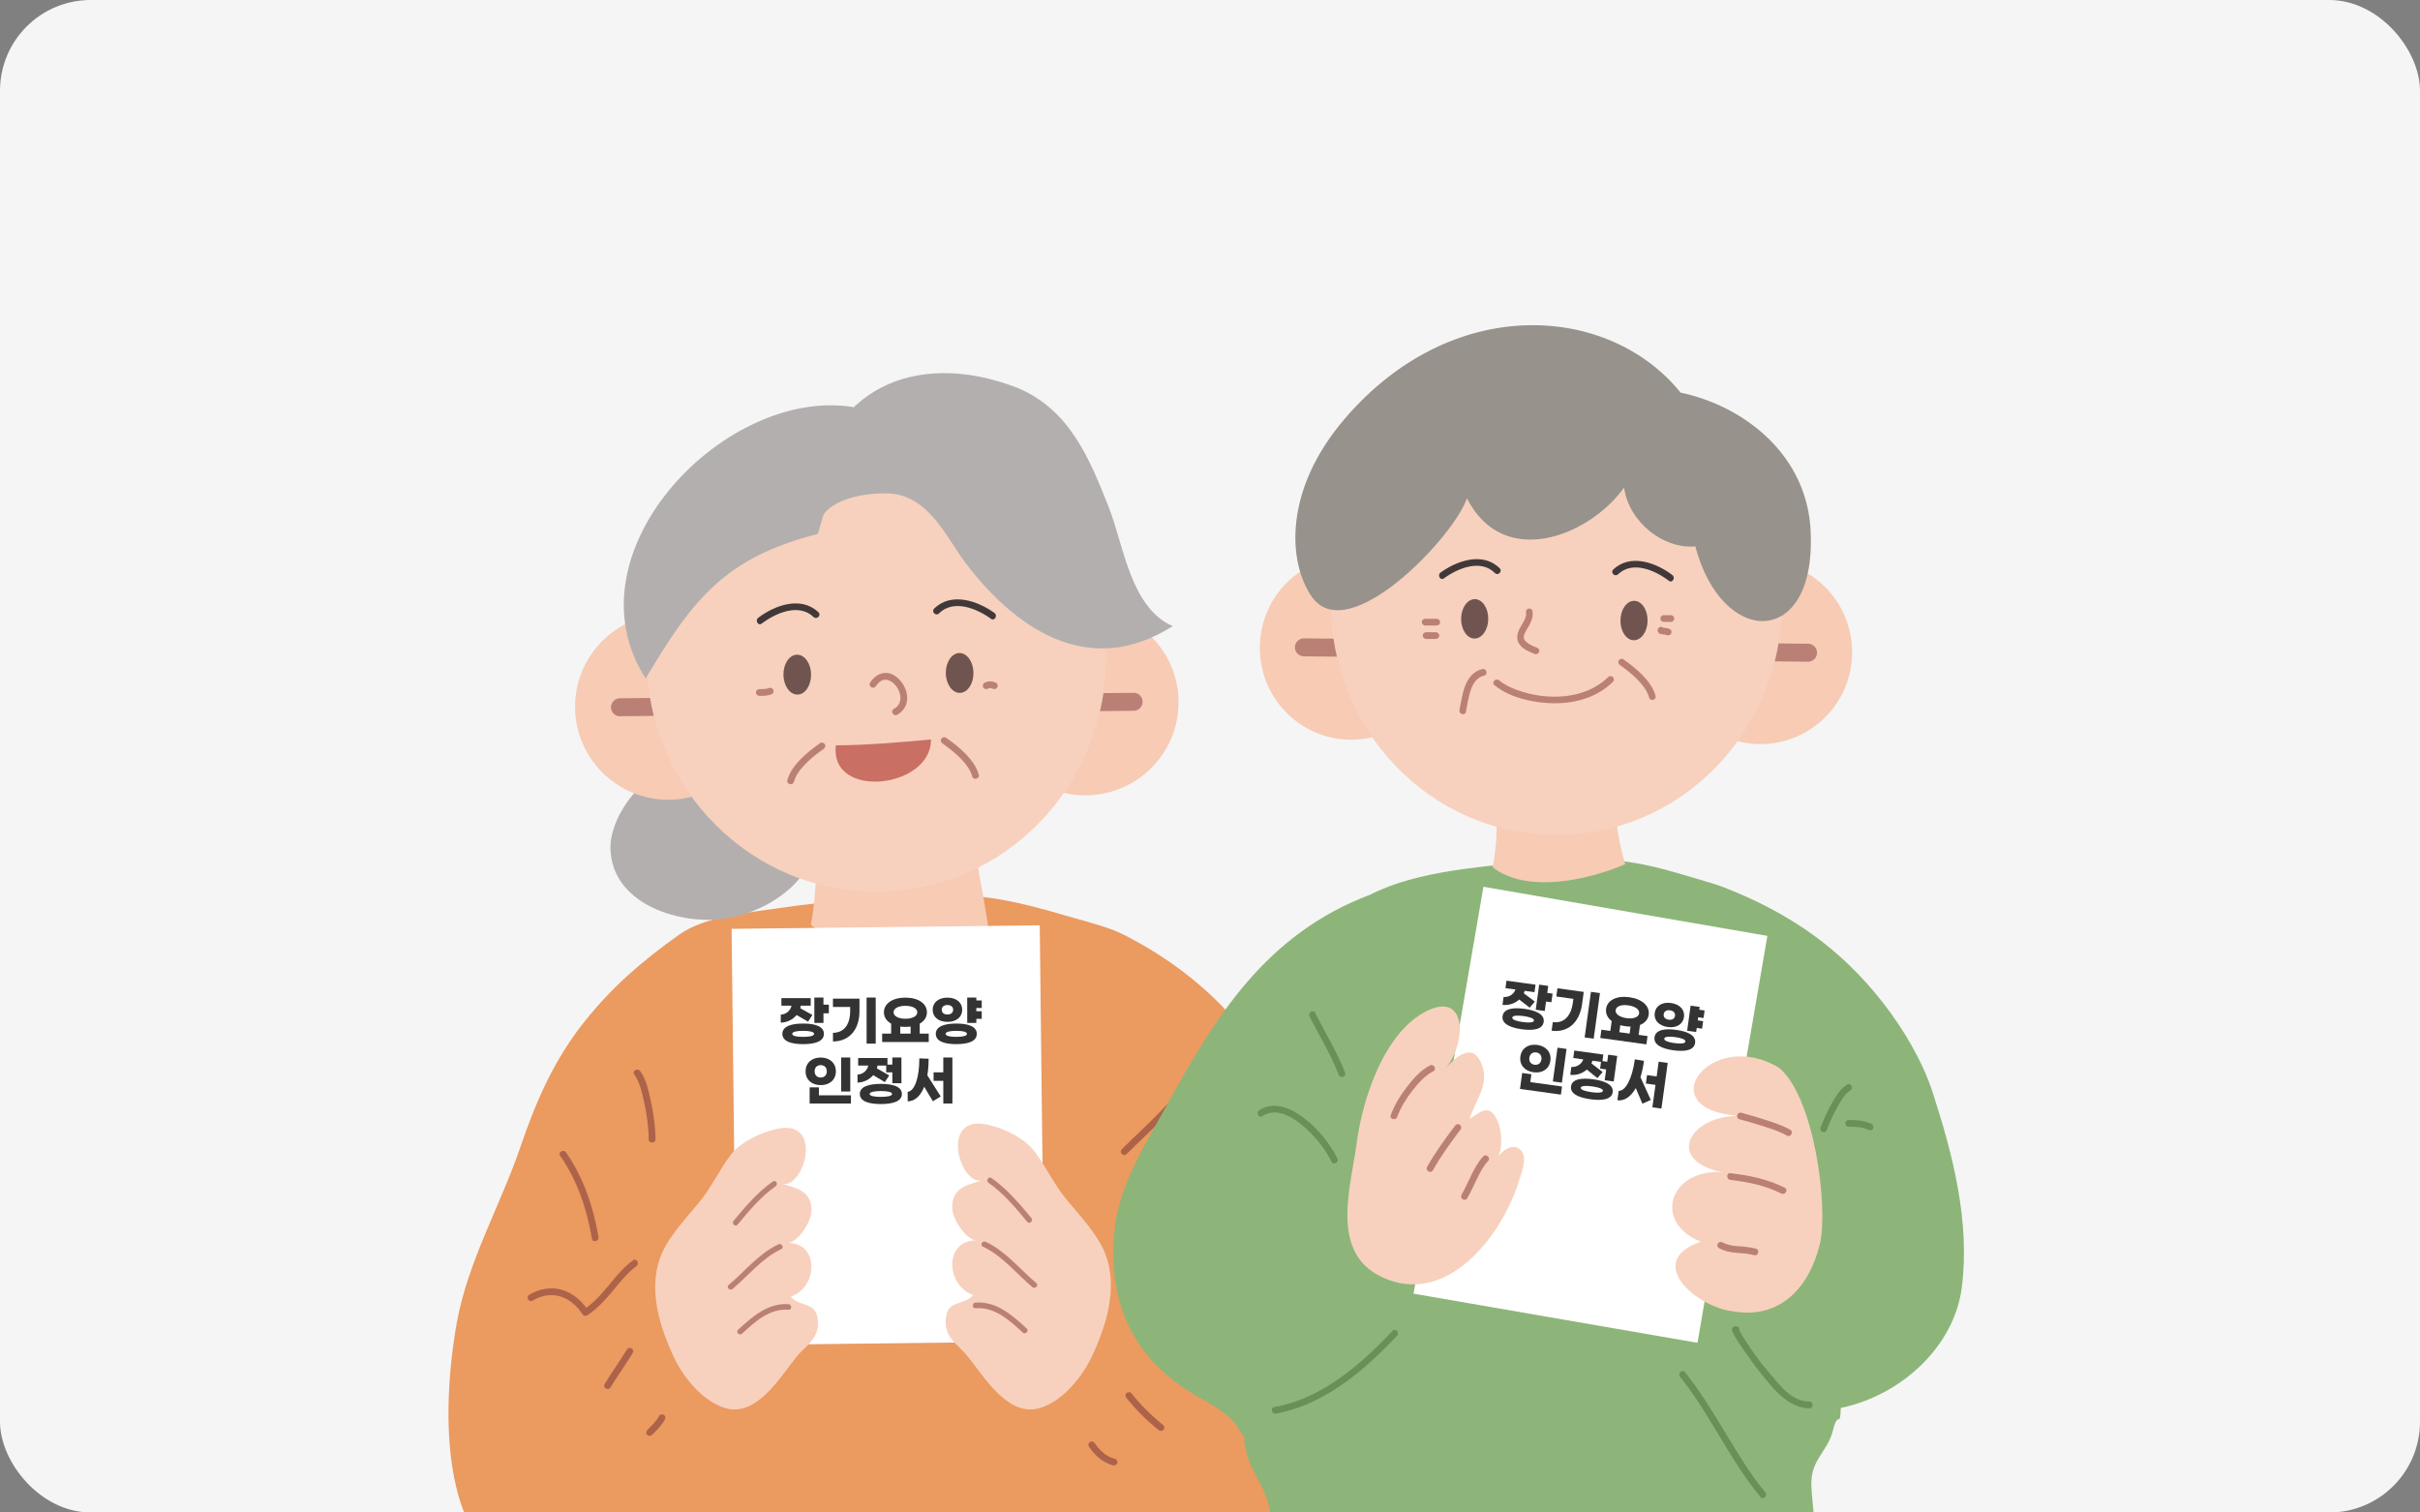 <svg width="320" height="200" viewBox="0 0 320 200" fill="none" xmlns="http://www.w3.org/2000/svg">
<rect x="0" y="0" width="320" height="200" fill="#808080" stroke="none"/>
<g clip-path="url(#clip0_10950_5733)">
<rect width="320" height="200" rx="12" fill="#F5F5F5"/>
<g clip-path="url(#clip1_10950_5733)">
<g clip-path="url(#clip2_10950_5733)">
<path d="M148.733 123.671C146.829 122.696 144.706 122.155 142.403 121.493C137.374 120.041 132.115 118.461 126.816 118.415C118.69 118.339 110.759 118.952 102.748 120.12C98.76 120.701 93.156 121.209 89.83 123.574C84.941 127.057 81.05 130.389 77.329 135.037C73.327 140.035 70.906 145.521 68.854 151.558C66.236 159.265 61.867 166.793 60.416 174.844C58.336 186.393 57.776 206.611 71.613 209C85.903 211.469 101.009 211.842 115.615 211.681C128.231 211.541 140.399 209.595 152.903 208.549C159.876 207.965 166.939 210.09 171.892 203.905C181.911 191.397 178.125 163.361 172.435 149.906C167.416 138.036 160.113 129.504 148.733 123.671Z" fill="#EB9A60"/>
<path d="M107.224 109.507C108.294 112.707 107.935 118.393 107.224 122.306C113.284 126.928 124.334 125.86 130.746 123.015C130.035 117.684 128.609 112.707 128.609 107.375" fill="#F7CBB4"/>
<path d="M137.486 122.355L96.741 122.823L97.376 177.857L138.121 177.389L137.486 122.355Z" fill="white"/>
<path d="M124.731 139.832H125.936L125.94 145.92H124.735L124.733 142.926H123.45L123.449 141.799H124.733L124.731 139.832ZM122.792 139.996C122.793 140.801 122.736 141.536 122.623 142.191L124.393 144.986L123.359 145.627L122.21 143.703C121.719 144.936 120.95 145.627 120.023 145.635L120.022 144.38C120.956 144.273 121.568 142.498 121.566 139.953L122.792 139.996Z" fill="#333333"/>
<path d="M115.464 142.17C114.987 142.726 114.26 143.132 113.39 143.154L113.389 142.099C114.174 142.056 114.694 141.479 114.814 140.901H113.474L113.474 139.903H117.352L117.352 140.773H117.994L117.993 139.832H119.198L119.2 143.239H117.995L117.994 141.799H117.182L117.181 140.901H116.033C116.019 141.029 115.998 141.151 115.955 141.279L117.581 142.206L117.004 143.09L115.464 142.17ZM116.477 143.325C118.031 143.325 119.257 143.667 119.258 144.658C119.259 145.649 118.033 145.991 116.479 145.991C114.925 145.991 113.698 145.649 113.698 144.658C113.697 143.667 114.923 143.325 116.477 143.325ZM116.478 145.043C117.298 145.043 117.961 144.936 117.961 144.658C117.96 144.387 117.297 144.273 116.478 144.273C115.658 144.273 114.995 144.387 114.995 144.658C114.995 144.936 115.658 145.043 116.478 145.043Z" fill="#333333"/>
<path d="M112.431 139.832L112.434 144.337H111.229L111.226 139.832H112.431ZM108.524 139.839C109.715 139.839 110.528 140.566 110.529 141.664C110.529 142.769 109.717 143.489 108.527 143.489C107.336 143.489 106.523 142.769 106.522 141.664C106.522 140.566 107.334 139.839 108.524 139.839ZM108.525 140.844C108.062 140.844 107.72 141.136 107.72 141.664C107.72 142.191 108.063 142.484 108.526 142.484C108.989 142.484 109.331 142.191 109.331 141.664C109.331 141.136 108.988 140.844 108.525 140.844ZM108.285 143.788L108.285 144.836H112.52L112.52 145.92H107.06L107.058 143.788H108.285Z" fill="#333333"/>
<path d="M129.814 133.294H129.102L129.102 133.714H129.815L129.815 134.72H129.102L129.103 135.261H127.898L127.896 131.911H129.101L129.101 132.289H129.814L129.814 133.294ZM125.282 135.126C124.113 135.126 123.328 134.491 123.327 133.522C123.327 132.56 124.111 131.918 125.28 131.918C126.449 131.918 127.233 132.56 127.234 133.522C127.235 134.491 126.451 135.126 125.282 135.126ZM125.28 132.895C124.817 132.895 124.525 133.137 124.525 133.522C124.525 133.907 124.818 134.149 125.281 134.149C125.744 134.149 126.037 133.907 126.036 133.522C126.036 133.137 125.744 132.895 125.28 132.895ZM126.451 135.347C127.962 135.347 129.16 135.696 129.161 136.709C129.161 137.721 127.964 138.07 126.453 138.07C124.941 138.07 123.744 137.721 123.743 136.709C123.742 135.696 124.94 135.347 126.451 135.347ZM126.452 137.108C127.236 137.108 127.864 137.001 127.863 136.709C127.863 136.423 127.236 136.309 126.452 136.309C125.667 136.309 125.04 136.423 125.04 136.709C125.041 137.001 125.668 137.108 126.452 137.108Z" fill="#333333"/>
<path d="M121.617 136.68H122.807L122.808 137.785H116.649L116.648 136.68H117.839L117.838 135.361C117.232 135.019 116.882 134.491 116.882 133.857C116.881 132.709 118.014 131.918 119.725 131.918C121.436 131.918 122.569 132.709 122.57 133.857C122.571 134.491 122.222 135.019 121.616 135.361L121.617 136.68ZM119.725 133.002C118.806 133.002 118.157 133.337 118.158 133.857C118.158 134.37 118.807 134.712 119.726 134.712C120.646 134.712 121.295 134.37 121.294 133.857C121.294 133.337 120.645 133.002 119.725 133.002ZM119.043 135.746L119.043 136.68H120.412L120.411 135.746C120.198 135.775 119.97 135.789 119.727 135.789C119.485 135.789 119.257 135.775 119.043 135.746Z" fill="#333333"/>
<path d="M115.795 131.911L115.799 137.999H114.594L114.59 131.911H115.795ZM113.649 132.053L113.65 133.7C113.652 136.174 112.277 137.714 110.146 137.714L110.145 136.573C111.62 136.559 112.418 135.461 112.417 133.7L112.417 133.151H110.143L110.142 132.053H113.649Z" fill="#333333"/>
<path d="M108.886 132.845H109.599L109.6 133.992H108.887L108.888 135.261H107.683L107.681 131.911H108.885L108.886 132.845ZM105.337 134.221C104.867 134.784 104.126 135.204 103.242 135.226L103.241 134.171C104.025 134.128 104.545 133.558 104.666 132.98H103.326L103.325 131.982H107.203L107.204 132.98H105.885C105.878 133.094 105.849 133.208 105.821 133.322L107.418 134.206L106.856 135.097L105.337 134.221ZM106.2 135.347C107.733 135.347 108.945 135.696 108.946 136.709C108.946 137.721 107.735 138.07 106.202 138.07C104.669 138.07 103.457 137.721 103.456 136.709C103.456 135.696 104.667 135.347 106.2 135.347ZM106.201 137.108C107.007 137.108 107.648 137.001 107.648 136.709C107.648 136.423 107.006 136.309 106.201 136.309C105.395 136.309 104.754 136.423 104.754 136.709C104.754 137.001 105.396 137.108 106.201 137.108Z" fill="#333333"/>
<path d="M141.569 159.256C141.366 159.015 141.166 158.777 140.969 158.539C139.405 156.645 138.333 154.326 136.871 152.349C135.513 150.512 132.886 149.255 130.671 148.737C124.076 147.198 126.939 157.014 129.972 156.064C128.181 156.624 125.871 156.889 125.909 159.691C125.933 161.207 127.856 164.291 129.512 164.059C124.915 163.556 124.82 169.856 128.703 171.25C127.3 172.801 125.13 171.717 125.047 174.718C124.984 176.966 126.677 177.788 127.847 179.223C130.103 181.986 133.25 187.453 137.495 186.191C140.489 185.303 143.089 182.12 144.369 179.396C146.59 174.677 148.214 168.99 145.384 164.226C144.334 162.46 142.904 160.831 141.566 159.25L141.569 159.256Z" fill="#F7D1BD"/>
<path d="M128.996 172.992C131.551 172.798 133.492 174.593 135.238 176.201C135.59 176.526 136.118 176.002 135.766 175.674C133.877 173.935 131.757 172.036 128.996 172.247C128.521 172.283 128.515 173.027 128.996 172.992Z" fill="#BA8076"/>
<path d="M129.975 164.851C132.575 166.081 134.354 168.379 136.507 170.196C136.871 170.502 137.402 169.978 137.035 169.669C134.832 167.811 133.011 165.464 130.351 164.208C129.918 164.002 129.539 164.646 129.975 164.851Z" fill="#BA8076"/>
<path d="M130.721 156.413C132.712 157.795 134.301 159.724 135.838 161.57C136.145 161.939 136.671 161.409 136.366 161.043C134.781 159.143 133.145 157.193 131.097 155.77C130.703 155.496 130.33 156.139 130.721 156.413Z" fill="#BA8076"/>
<path d="M91.882 159.662C92.082 159.425 92.279 159.19 92.473 158.955C94.014 157.09 95.07 154.805 96.511 152.858C97.849 151.048 100.436 149.811 102.618 149.3C109.113 147.784 106.294 157.454 103.306 156.518C105.07 157.07 107.346 157.331 107.308 160.091C107.284 161.583 105.391 164.622 103.759 164.393C108.287 163.897 108.381 170.103 104.556 171.476C105.938 173.004 108.075 171.937 108.158 174.893C108.22 177.107 106.552 177.917 105.4 179.33C103.177 182.052 100.077 187.437 95.896 186.193C92.947 185.319 90.386 182.184 89.124 179.5C86.936 174.852 85.337 169.25 88.124 164.557C89.159 162.818 90.568 161.214 91.882 159.656V159.662Z" fill="#F7D1BD"/>
<path d="M104.27 172.459C101.553 172.253 99.463 174.122 97.602 175.834C97.254 176.154 97.775 176.673 98.122 176.354C99.842 174.77 101.753 173.001 104.27 173.192C104.741 173.227 104.741 172.494 104.27 172.459Z" fill="#BA8076"/>
<path d="M102.932 164.543C100.313 165.78 98.519 168.091 96.349 169.922C95.987 170.227 96.51 170.743 96.869 170.441C98.992 168.649 100.742 166.387 103.303 165.176C103.729 164.974 103.359 164.343 102.932 164.543Z" fill="#BA8076"/>
<path d="M102.198 156.228C100.18 157.63 98.569 159.551 97.008 161.422C96.708 161.783 97.225 162.305 97.528 161.941C99.045 160.123 100.61 158.222 102.568 156.861C102.953 156.595 102.586 155.958 102.198 156.228Z" fill="#BA8076"/>
<path d="M157.692 141.762C155.221 145.671 151.585 148.735 148.334 151.97C147.925 152.379 148.56 153.013 148.97 152.604C152.278 149.312 155.953 146.191 158.468 142.213C158.777 141.726 158.001 141.275 157.692 141.762Z" fill="#AD6349"/>
<path d="M153.198 168.237C155.307 170.04 157.437 171.82 159.406 173.777C159.815 174.185 160.451 173.551 160.041 173.143C158.073 171.186 155.943 169.406 153.834 167.603C153.396 167.231 152.76 167.861 153.198 168.237Z" fill="#B28D52"/>
<path d="M152.799 175.966C153.482 176.973 154.409 177.843 155.249 178.714C156.294 179.796 157.358 180.857 158.421 181.921C158.831 182.329 159.466 181.695 159.057 181.287C158.012 180.244 156.966 179.201 155.942 178.141C155.443 177.625 154.947 177.105 154.462 176.571C154.139 176.217 153.794 175.837 153.575 175.514C153.252 175.038 152.476 175.486 152.799 175.966Z" fill="#B28D52"/>
<path d="M148.948 184.852C150.209 186.418 151.625 187.833 153.194 189.087C153.385 189.238 153.643 189.27 153.83 189.087C153.988 188.93 154.021 188.607 153.83 188.453C152.26 187.195 150.841 185.784 149.584 184.218C149.433 184.028 149.106 184.06 148.948 184.218C148.761 184.404 148.797 184.662 148.948 184.852Z" fill="#AD6349"/>
<path d="M143.98 191.28C144.749 192.423 145.819 193.415 147.188 193.767C147.414 193.824 147.687 193.691 147.741 193.455C147.795 193.218 147.669 192.968 147.429 192.903C147.274 192.864 147.123 192.817 146.976 192.76C146.976 192.76 146.847 192.706 146.911 192.735C146.883 192.724 146.854 192.71 146.825 192.695C146.753 192.663 146.685 192.627 146.617 192.591C146.48 192.52 146.351 192.441 146.222 192.355C146.157 192.312 146.096 192.269 146.035 192.222C145.916 192.136 146.096 192.272 145.981 192.179C145.952 192.154 145.923 192.133 145.895 192.108C145.665 191.914 145.449 191.703 145.252 191.477C145.201 191.423 145.155 191.366 145.108 191.309C145.086 191.28 145.061 191.251 145.04 191.223C144.993 191.162 145.043 191.23 145.015 191.194C144.925 191.076 144.839 190.954 144.756 190.829C144.619 190.628 144.361 190.542 144.142 190.667C143.941 190.786 143.844 191.079 143.98 191.28Z" fill="#AD6349"/>
<path d="M156.841 166.843C157.193 166.259 157.706 165.622 158.468 165.715C159.183 165.801 159.815 166.342 160.325 166.808C161.665 168.037 162.696 169.556 163.975 170.846C164.194 171.064 164.514 170.985 164.679 170.756C166.881 167.675 170.786 167.134 174.299 167.703C174.863 167.797 175.107 166.933 174.536 166.84C172.56 166.517 170.502 166.464 168.562 167.019C166.622 167.574 165.053 168.696 163.903 170.301L164.607 170.212C163.167 168.76 162.042 166.987 160.418 165.715C159.786 165.22 159.01 164.755 158.173 164.815C157.207 164.884 156.535 165.607 156.065 166.392C155.766 166.886 156.542 167.338 156.841 166.843Z" fill="#B28D52"/>
<path d="M166.026 157.757C164.155 158.885 162.409 160.362 161.036 162.064C160.886 162.254 160.853 162.512 161.036 162.698C161.195 162.855 161.518 162.888 161.672 162.698C163.001 161.053 164.668 159.624 166.482 158.531C166.978 158.233 166.526 157.459 166.03 157.757H166.026Z" fill="#B28D52"/>
<path d="M83.874 142.081C84.624 143.113 84.908 144.542 85.178 145.761C85.53 147.362 85.767 149.007 85.774 150.652C85.774 151.228 86.676 151.228 86.672 150.652C86.665 148.932 86.413 147.201 86.043 145.524C85.76 144.238 85.444 142.719 84.65 141.629C84.312 141.167 83.532 141.615 83.874 142.081Z" fill="#AD6349"/>
<path d="M83.709 166.649C81.194 168.473 79.818 171.486 77.174 173.166L77.788 173.328C76.966 172.045 75.78 170.988 74.293 170.554C72.806 170.121 71.279 170.425 69.986 171.21C69.494 171.511 69.943 172.285 70.439 171.984C71.534 171.318 72.802 171.056 74.052 171.418C75.313 171.783 76.316 172.693 77.009 173.779C77.135 173.976 77.411 174.073 77.623 173.94C78.956 173.091 80.008 171.916 81.014 170.716C81.981 169.562 82.925 168.315 84.154 167.423C84.617 167.086 84.168 166.308 83.701 166.649H83.709Z" fill="#AD6349"/>
<path d="M74.074 152.834C76.344 156.098 77.616 159.91 78.273 163.805C78.37 164.371 79.236 164.131 79.139 163.569C78.467 159.609 77.16 155.704 74.846 152.382C74.519 151.913 73.74 152.361 74.07 152.834H74.074Z" fill="#AD6349"/>
<path d="M82.897 178.446C81.963 179.993 80.892 181.459 79.958 183.007C79.66 183.501 80.436 183.953 80.734 183.458C81.668 181.91 82.739 180.445 83.673 178.897C83.971 178.403 83.195 177.951 82.897 178.446Z" fill="#AD6349"/>
<path d="M87.143 187.242C87.057 187.41 86.956 187.571 86.848 187.726C86.82 187.765 86.791 187.815 86.755 187.851C86.78 187.826 86.794 187.804 86.762 187.844C86.748 187.862 86.733 187.88 86.719 187.898C86.651 187.98 86.579 188.062 86.51 188.145C86.216 188.478 85.9 188.793 85.584 189.109C85.418 189.273 85.404 189.578 85.584 189.743C85.763 189.908 86.04 189.918 86.22 189.743C86.543 189.42 86.87 189.098 87.171 188.75C87.455 188.428 87.728 188.08 87.922 187.697C88.026 187.489 87.983 187.202 87.761 187.084C87.556 186.977 87.258 187.023 87.146 187.245L87.143 187.242Z" fill="#AD6349"/>
<path d="M90.915 101.23C85.842 100.79 80.109 108.049 80.77 112.89C81.431 119.712 90.035 122.349 95.991 121.471C103.71 120.153 110.989 113.549 107.019 105.19C106.577 105.19 106.358 104.749 106.135 104.53" fill="#B3AFAF"/>
<path d="M131.174 93C131.245 99.793 136.824 105.243 143.639 105.168C150.45 105.096 155.91 99.528 155.838 92.735C155.763 85.941 150.184 80.491 143.373 80.567C136.562 80.638 131.102 86.206 131.174 93Z" fill="#F7CBB4"/>
<path d="M149.9 92.799L144.418 92.857" stroke="#BA8076" stroke-width="2.376" stroke-linecap="round" stroke-linejoin="round"/>
<path d="M100.707 93.323C100.779 100.116 95.319 105.681 88.504 105.756C81.693 105.828 76.114 100.378 76.042 93.588C75.971 86.794 81.431 81.226 88.242 81.154C95.053 81.083 100.632 86.533 100.707 93.323Z" fill="#F7CBB4"/>
<path d="M81.981 93.523L87.462 93.462" stroke="#BA8076" stroke-width="2.376" stroke-linecap="round" stroke-linejoin="round"/>
<path d="M85.501 87.274C85.684 104.383 99.432 118.107 116.208 117.931C132.984 117.752 146.437 103.739 146.254 86.629C146.071 69.52 132.323 55.797 115.543 55.973C98.767 56.152 85.314 70.165 85.501 87.274Z" fill="#F7D1BD"/>
<path d="M125.067 89.005C125.081 90.46 125.914 91.635 126.92 91.624C127.93 91.614 128.734 90.424 128.72 88.969C128.706 87.511 127.872 86.339 126.866 86.35C125.857 86.361 125.052 87.55 125.067 89.009V89.005Z" fill="#70544F"/>
<path d="M103.599 89.231C103.613 90.686 104.443 91.857 105.453 91.846C106.462 91.836 107.267 90.646 107.249 89.191C107.235 87.733 106.405 86.561 105.395 86.572C104.386 86.583 103.578 87.772 103.596 89.231H103.599Z" fill="#70544F"/>
<path d="M108.222 80.957C105.927 78.779 102.464 80.022 100.262 81.688C99.805 82.032 100.254 82.81 100.714 82.462C102.554 81.072 105.603 79.71 107.586 81.591C108.007 81.989 108.643 81.355 108.222 80.957Z" fill="#413939"/>
<path d="M124.158 81.115C126.101 79.191 129.173 80.47 131.044 81.828C131.511 82.168 131.96 81.391 131.497 81.054C129.266 79.438 125.767 78.256 123.522 80.481C123.112 80.889 123.745 81.52 124.158 81.115Z" fill="#413939"/>
<path d="M108.459 98.256C107.533 98.905 106.627 99.604 105.841 100.417C105.054 101.23 104.415 102.094 104.116 103.147C103.958 103.703 104.824 103.939 104.982 103.384C105.244 102.456 105.862 101.675 106.527 100.997C107.249 100.259 108.068 99.621 108.912 99.03C109.11 98.891 109.203 98.64 109.074 98.418C108.959 98.221 108.661 98.117 108.459 98.256Z" fill="#BA8076"/>
<path d="M124.628 98.314C125.473 98.905 126.288 99.543 127.014 100.281C127.678 100.958 128.296 101.743 128.558 102.667C128.716 103.223 129.582 102.986 129.424 102.431C129.126 101.381 128.451 100.478 127.7 99.7C126.913 98.887 126.008 98.188 125.081 97.54C124.883 97.4 124.582 97.504 124.467 97.701C124.334 97.923 124.427 98.174 124.628 98.314Z" fill="#BA8076"/>
<path d="M115.827 90.721C115.874 90.65 115.921 90.581 115.974 90.513C115.917 90.589 116 90.485 116.003 90.478C116.028 90.449 116.053 90.42 116.079 90.391C116.129 90.338 116.179 90.284 116.233 90.237C116.258 90.212 116.287 90.191 116.312 90.169C116.33 90.155 116.348 90.141 116.366 90.126C116.319 90.162 116.316 90.166 116.355 90.137C116.463 90.073 116.564 90.005 116.679 89.951C116.556 90.008 116.729 89.936 116.765 89.926C116.829 89.908 116.894 89.897 116.959 89.883C116.815 89.915 116.991 89.883 117.034 89.883C117.088 89.883 117.146 89.883 117.199 89.883C117.228 89.883 117.253 89.89 117.282 89.89C117.146 89.879 117.239 89.883 117.271 89.89C117.336 89.904 117.397 89.919 117.458 89.936C117.512 89.954 117.562 89.972 117.616 89.994C117.483 89.947 117.656 90.015 117.688 90.03C117.803 90.087 117.904 90.159 118.011 90.23C118.097 90.288 117.936 90.166 118.015 90.23C118.036 90.248 118.062 90.27 118.083 90.288C118.13 90.327 118.173 90.367 118.216 90.409C118.313 90.503 118.399 90.603 118.485 90.707C118.554 90.786 118.442 90.65 118.485 90.703C118.5 90.725 118.518 90.746 118.532 90.768C118.568 90.818 118.604 90.872 118.636 90.925C118.708 91.04 118.776 91.162 118.834 91.284C118.848 91.312 118.859 91.341 118.873 91.37C118.823 91.259 118.87 91.355 118.873 91.38C118.895 91.438 118.917 91.499 118.938 91.556C118.981 91.685 119.014 91.814 119.039 91.947C119.046 91.975 119.049 92.007 119.053 92.036C119.031 91.907 119.053 92.011 119.053 92.036C119.057 92.097 119.064 92.158 119.064 92.219C119.064 92.28 119.064 92.341 119.064 92.402C119.064 92.445 119.031 92.66 119.057 92.523C119.031 92.663 118.999 92.796 118.952 92.928C118.945 92.953 118.899 93.043 118.952 92.932C118.934 92.968 118.917 93.004 118.899 93.039C118.866 93.104 118.827 93.165 118.787 93.226C118.769 93.251 118.751 93.276 118.733 93.301C118.805 93.201 118.719 93.315 118.701 93.333C118.651 93.391 118.597 93.444 118.539 93.498C118.514 93.52 118.485 93.541 118.46 93.566C118.421 93.598 118.424 93.595 118.467 93.559C118.45 93.573 118.428 93.588 118.41 93.602C118.338 93.648 118.266 93.695 118.191 93.738C117.688 94.021 118.141 94.795 118.644 94.512C119.24 94.175 119.703 93.638 119.876 92.968C120.034 92.362 119.962 91.703 119.732 91.126C119.297 90.037 118.27 88.912 116.991 88.987C116.143 89.037 115.5 89.589 115.051 90.27C114.918 90.47 115.012 90.764 115.213 90.882C115.432 91.011 115.694 90.925 115.827 90.721Z" fill="#BA8076"/>
<path d="M108.129 70.609C107.888 66.786 112.558 65.235 117.11 65.235C122.617 65.235 124.919 70.699 127.556 74.282C134.022 82.882 143.815 89.958 155.07 82.792C149.563 80.402 148.603 72.283 146.689 67.266C144.056 60.577 141.419 54.127 134.475 51.261C120.824 46.005 109.088 51.737 107.414 65.833" fill="#B3AFAF"/>
<path d="M113.158 53.887C96.156 50.781 74.602 72.996 85.379 89.718C91.604 79.209 95.915 73.713 108.129 70.61" fill="#B3AFAF"/>
<path d="M100.406 92.018C100.966 92.018 101.555 92.029 102.069 91.778C102.281 91.674 102.356 91.359 102.23 91.166C102.09 90.951 101.842 90.893 101.616 91.004C101.598 91.011 101.58 91.022 101.562 91.029L101.67 90.983C101.526 91.044 101.375 91.076 101.221 91.097L101.34 91.083C101.031 91.123 100.718 91.123 100.409 91.123C100.176 91.123 99.949 91.327 99.96 91.57C99.971 91.814 100.158 92.018 100.409 92.018H100.406Z" fill="#BA8076"/>
<path d="M130.628 91.062C130.653 91.051 130.678 91.037 130.703 91.026L130.595 91.072C130.696 91.029 130.796 91.001 130.904 90.986L130.786 91.001C130.89 90.986 130.99 90.986 131.095 91.001L130.976 90.986C131.084 91.001 131.184 91.033 131.285 91.072L131.177 91.026C131.202 91.037 131.227 91.047 131.253 91.062C131.36 91.115 131.479 91.141 131.598 91.108C131.702 91.08 131.813 91.001 131.867 90.904C131.921 90.8 131.95 90.675 131.914 90.56C131.878 90.453 131.813 90.345 131.709 90.291C131.468 90.173 131.213 90.094 130.944 90.094C130.674 90.094 130.419 90.173 130.179 90.291C130.082 90.338 129.999 90.46 129.974 90.56C129.945 90.668 129.956 90.811 130.02 90.904C130.085 90.997 130.175 91.083 130.29 91.108C130.412 91.137 130.523 91.119 130.635 91.062H130.628Z" fill="#BA8076"/>
<path d="M123.098 97.78C119.265 98.138 114.358 98.557 110.525 98.557C109.688 105.842 123.217 104.229 123.098 97.78Z" fill="#CA6F63"/>
</g>
<g clip-path="url(#clip3_10950_5733)">
<path d="M255.537 144.385C254.215 140.323 251.669 136.015 248.966 132.566C243.391 125.439 236.766 120.793 228.031 117.365C226.906 116.923 225.698 116.595 224.419 116.214C220.556 115.067 216.515 113.819 212.431 113.745C206.167 113.627 200.049 114.037 193.864 114.871C189.678 115.434 185.283 116.303 181.467 118.163C181.388 118.202 181.317 118.249 181.238 118.288C167.342 123.483 160.653 134.586 154.342 146.057C151.679 150.903 148.252 156.287 147.508 161.738C146.206 171.317 149.283 179.566 158.477 184.729C160.378 185.798 162.617 187.002 163.722 188.827C165.26 191.356 164.127 189.033 164.753 191.788C165.441 194.838 167.487 196.715 167.92 199.836C168.388 203.218 166.449 206.296 171.143 206.799C176.151 207.333 181.734 206.403 186.739 206.033C194.041 205.494 201.54 205.847 208.917 205.919C215.102 205.979 221.287 205.837 227.472 205.619C230.014 205.534 238.135 206.424 239.473 203.478C240.429 201.375 239.268 197.641 239.567 195.314C239.89 192.774 241.747 191.67 242.36 189.179C243.065 186.321 243.316 189.026 243.411 186.175C251.477 184.494 258.425 177.998 259.412 170.244C260.522 161.532 258.228 152.656 255.537 144.382V144.385Z" fill="#8DB579"/>
<path d="M197.413 105.425C198.189 107.84 197.944 111.742 197.381 114.681C201.875 118.21 210.08 116.36 214.9 114.272C214.266 112.205 213.383 108.004 213.426 103.991" fill="#F7CBB4"/>
<path d="M190.799 85.795C190.728 92.504 185.252 97.887 178.564 97.815C171.879 97.744 166.517 92.245 166.591 85.536C166.662 78.826 172.138 73.444 178.823 73.515C185.511 73.587 190.87 79.083 190.799 85.795Z" fill="#F7CBB4"/>
<path d="M172.418 85.6L177.798 85.656" stroke="#BA8076" stroke-width="2.376" stroke-linecap="round" stroke-linejoin="round"/>
<path d="M220.698 86.115C220.628 92.825 225.987 98.321 232.675 98.392C239.359 98.463 244.835 93.081 244.906 86.371C244.977 79.662 239.618 74.166 232.933 74.095C226.249 74.024 220.773 79.406 220.702 86.115H220.698Z" fill="#F7CBB4"/>
<path d="M239.079 86.311L233.699 86.254" stroke="#BA8076" stroke-width="2.376" stroke-linecap="round" stroke-linejoin="round"/>
<path d="M235.623 80.143C235.446 97.04 221.95 110.597 205.483 110.419C189.016 110.241 175.814 96.403 175.991 79.506C176.172 62.609 189.665 49.052 206.131 49.23C222.598 49.404 235.801 63.245 235.62 80.143H235.623Z" fill="#F7D1BD"/>
<path d="M196.792 81.85C196.778 83.287 195.963 84.447 194.97 84.436C193.981 84.426 193.191 83.252 193.205 81.815C193.219 80.374 194.035 79.218 195.027 79.225C196.019 79.236 196.81 80.413 196.792 81.85Z" fill="#70544F"/>
<path d="M217.863 82.074C217.849 83.511 217.034 84.671 216.041 84.66C215.049 84.65 214.262 83.476 214.276 82.035C214.29 80.594 215.105 79.438 216.098 79.449C217.087 79.46 217.877 80.637 217.863 82.074Z" fill="#70544F"/>
<path d="M213.946 75.945C215.889 74.088 218.884 75.433 220.688 76.806C221.141 77.151 221.584 76.379 221.134 76.038C218.972 74.391 215.573 73.163 213.319 75.316C212.904 75.71 213.532 76.34 213.946 75.945Z" fill="#413939"/>
<path d="M198.309 75.148C196.105 72.946 192.67 74.117 190.48 75.714C190.023 76.048 190.466 76.82 190.926 76.482C192.762 75.145 195.779 73.878 197.682 75.778C198.086 76.183 198.713 75.554 198.309 75.148Z" fill="#413939"/>
<path d="M197.611 90.591C199.064 91.818 201.028 92.44 202.871 92.757C205.171 93.155 207.617 93.099 209.828 92.302C211.122 91.836 212.299 91.121 213.284 90.157C213.691 89.755 213.064 89.129 212.657 89.527C209.53 92.586 204.437 92.661 200.542 91.22C199.727 90.918 198.905 90.527 198.235 89.961C197.802 89.595 197.172 90.221 197.607 90.591H197.611Z" fill="#BA8076"/>
<path d="M214.209 87.944C215.038 88.527 215.839 89.157 216.548 89.886C217.2 90.555 217.806 91.327 218.062 92.241C218.218 92.793 219.072 92.558 218.916 92.006C218.625 90.968 217.962 90.075 217.225 89.31C216.488 88.545 215.563 87.816 214.655 87.176C214.461 87.037 214.163 87.14 214.049 87.336C213.918 87.556 214.01 87.805 214.209 87.944Z" fill="#BA8076"/>
<path d="M222.226 51.915C212.809 40.244 192.096 38.686 177.795 55.394C169.721 64.825 170.263 74.376 173.51 78.976C178.38 85.696 192.344 70.84 193.971 65.888C198.841 75.44 210.207 70.84 214.755 64.473C215.403 69.072 219.951 72.608 224.172 72.256C227.745 85.696 240.086 85.696 239.434 70.488C239.108 60.232 230.665 53.687 222.223 51.919L222.226 51.915Z" fill="#97928C"/>
<path d="M173.159 134.395C174.445 136.964 175.994 139.418 177.011 142.111C177.21 142.641 178.068 142.41 177.866 141.876C176.82 139.105 175.243 136.587 173.924 133.947C173.669 133.435 172.904 133.887 173.159 134.395Z" fill="#699055"/>
<path d="M166.942 147.593C168.64 146.437 170.674 147.561 172.067 148.685C173.708 150.012 175.129 151.737 176.079 153.626C176.338 154.139 177.1 153.687 176.845 153.178C175.796 151.094 174.183 149.183 172.333 147.775C170.692 146.526 168.399 145.53 166.496 146.825C166.028 147.145 166.471 147.913 166.942 147.593Z" fill="#699055"/>
<path d="M196.155 117.259L186.915 171.066L224.462 177.562L233.703 123.755L196.155 117.259Z" fill="white"/>
<path d="M181.488 142.972C182.959 139.184 185.163 135.637 188.222 133.922C194.226 130.557 193.971 138.316 190.901 141.571C192.514 139.675 194.786 137.661 195.97 140.838C196.969 143.527 195.002 145.608 194.332 147.981C196.041 146.722 197.037 146.078 198.026 148.219C198.632 149.532 198.788 152.193 197.841 153.363C198.362 152.371 199.801 151.062 200.957 151.969C202.137 152.894 201.166 155.131 200.84 156.198C198.607 163.434 191.27 172.932 182.707 168.863C175.803 165.579 178.621 157.02 179.386 151.204C179.705 148.764 180.393 145.797 181.488 142.969V142.972Z" fill="#F7D1BD"/>
<path d="M189.087 140.884C187.914 141.485 186.957 142.545 186.152 143.573C185.227 144.751 184.422 146.042 183.901 147.455C183.703 147.992 184.561 148.223 184.756 147.689C185.231 146.402 185.989 145.196 186.836 144.125C187.58 143.186 188.449 142.207 189.53 141.653C190.037 141.393 189.59 140.624 189.083 140.884H189.087Z" fill="#BA8076"/>
<path d="M192.394 148.867C191.082 150.62 189.778 152.381 188.711 154.299C188.431 154.8 189.197 155.249 189.477 154.747C190.544 152.83 191.848 151.069 193.159 149.315C193.305 149.123 193.191 148.817 193 148.707C192.773 148.575 192.539 148.675 192.394 148.867Z" fill="#BA8076"/>
<path d="M196.144 152.904C195.481 153.584 195.024 154.452 194.602 155.295C194.152 156.191 193.751 157.116 193.258 157.991C192.975 158.489 193.741 158.938 194.024 158.44C194.506 157.589 194.899 156.689 195.332 155.814C195.729 155.018 196.14 154.174 196.767 153.534C197.168 153.125 196.541 152.495 196.14 152.904H196.144Z" fill="#BA8076"/>
<path d="M235.244 141.201C226.242 135.708 217.835 146.843 230.133 147.575C223.7 147.33 219.919 153.299 227.638 155C220.805 154.594 218.469 161.613 224.902 164.199C217.342 166.778 224.253 172.832 229.159 173.402C235.269 174.455 239.21 170.421 240.66 164.448C241.787 159.283 239.823 144.918 235.244 141.204V141.201Z" fill="#F7D1BD"/>
<path d="M230.016 148.002C231.115 148.294 232.21 148.614 233.291 148.966C234.301 149.297 235.351 149.628 236.276 150.158C236.772 150.443 237.218 149.674 236.722 149.39C235.755 148.838 234.663 148.486 233.614 148.138C232.505 147.771 231.381 147.444 230.25 147.145C229.697 146.999 229.464 147.857 230.016 148.002Z" fill="#BA8076"/>
<path d="M228.818 156.024C231.133 156.294 233.454 156.764 235.549 157.824C236.056 158.08 236.506 157.315 235.996 157.056C233.752 155.921 231.296 155.426 228.818 155.135C228.251 155.067 228.258 155.96 228.818 156.024Z" fill="#BA8076"/>
<path d="M227.305 165.042C228.017 165.43 228.769 165.6 229.573 165.661C230.378 165.721 231.168 165.761 231.955 165.974C232.504 166.123 232.742 165.266 232.189 165.117C231.391 164.9 230.576 164.839 229.757 164.782C229.052 164.736 228.382 164.615 227.751 164.27C227.252 163.996 226.802 164.764 227.305 165.038V165.042Z" fill="#BA8076"/>
<path d="M184.125 175.984C180.822 179.503 177.125 182.839 172.666 184.789C171.33 185.372 169.926 185.803 168.491 186.066C167.931 186.169 168.168 187.026 168.725 186.923C173.825 185.988 178.231 182.91 181.952 179.421C182.916 178.517 183.845 177.574 184.749 176.61C185.139 176.194 184.515 175.565 184.121 175.981L184.125 175.984Z" fill="#699055"/>
<path d="M229.789 175.44C229.467 175.237 229.045 175.422 229.031 175.821C229.024 176.052 229.169 176.287 229.276 176.479C229.701 177.265 230.222 178.008 230.729 178.745C231.328 179.613 231.944 180.474 232.607 181.295C233.341 182.213 234.075 183.163 234.897 184.002C236.07 185.201 237.53 186.197 239.256 186.226C239.827 186.236 239.827 185.347 239.256 185.336C236.68 185.294 235.18 182.9 233.66 181.178C232.55 179.919 231.594 178.492 230.683 177.083C230.474 176.76 230.268 176.436 230.08 176.098C230.023 175.995 229.974 175.885 229.917 175.781C229.935 175.813 229.945 175.771 229.914 175.756C230.052 175.813 229.435 176.262 229.346 176.208C229.832 176.514 230.275 175.746 229.793 175.44H229.789Z" fill="#699055"/>
<path d="M244.229 143.424C243.354 143.968 242.758 144.957 242.258 145.832C241.652 146.889 241.145 148.006 240.717 149.144C240.632 149.368 240.809 149.631 241.025 149.692C241.273 149.76 241.486 149.607 241.571 149.382C241.964 148.34 242.436 147.323 242.981 146.352C243.41 145.594 243.938 144.648 244.676 144.192C245.161 143.89 244.715 143.122 244.229 143.424Z" fill="#699055"/>
<path d="M244.452 148.995C244.909 148.995 245.367 148.995 245.82 149.048C245.881 149.055 245.98 149.069 246.083 149.091C246.192 149.112 246.302 149.137 246.412 149.165C246.646 149.229 246.859 149.308 247.064 149.407C247.27 149.507 247.553 149.471 247.67 149.247C247.777 149.048 247.734 148.749 247.511 148.639C247.004 148.39 246.48 148.241 245.92 148.169C245.434 148.105 244.941 148.102 244.452 148.102C244.222 148.102 243.999 148.305 244.009 148.546C244.02 148.788 244.204 148.991 244.452 148.991V148.995Z" fill="#699055"/>
<path d="M222.166 182.067C226.167 187.051 228.701 193.049 232.799 197.958C233.164 198.395 233.787 197.766 233.426 197.328C231.416 194.92 229.807 192.202 228.187 189.52C226.511 186.745 224.824 183.97 222.793 181.438C222.435 180.993 221.811 181.626 222.166 182.067Z" fill="#699055"/>
<path d="M188.452 82.711H189.987C190.217 82.711 190.441 82.508 190.43 82.266C190.42 82.025 190.235 81.822 189.987 81.822H188.452C188.222 81.822 187.999 82.025 188.009 82.266C188.02 82.508 188.204 82.711 188.452 82.711Z" fill="#BA8076"/>
<path d="M188.573 84.49H189.874C190.104 84.49 190.327 84.287 190.317 84.045C190.306 83.803 190.122 83.6 189.874 83.6H188.573C188.343 83.6 188.119 83.803 188.13 84.045C188.141 84.287 188.325 84.49 188.573 84.49Z" fill="#BA8076"/>
<path d="M219.997 82.234H220.943C221.056 82.234 221.177 82.185 221.255 82.103C221.333 82.021 221.39 81.9 221.386 81.79C221.375 81.548 221.191 81.345 220.943 81.345H219.997C219.883 81.345 219.763 81.395 219.685 81.477C219.607 81.559 219.55 81.68 219.554 81.79C219.564 82.032 219.749 82.234 219.997 82.234Z" fill="#BA8076"/>
<path d="M219.33 83.017C219.245 83.106 219.185 83.227 219.189 83.351C219.192 83.476 219.235 83.6 219.327 83.686C219.408 83.76 219.508 83.81 219.614 83.839C219.784 83.881 219.965 83.892 220.138 83.917L220.022 83.903C220.163 83.921 220.316 83.935 220.45 83.992L220.344 83.945C220.344 83.945 220.355 83.949 220.362 83.953C220.472 84.006 220.585 84.031 220.702 83.999C220.805 83.97 220.915 83.892 220.968 83.796C221.021 83.693 221.049 83.568 221.014 83.454C220.978 83.348 220.915 83.237 220.812 83.188C220.55 83.06 220.252 83.045 219.968 83.006L220.085 83.02C219.986 83.006 219.88 82.999 219.788 82.96L219.894 83.006C219.894 83.006 219.876 82.999 219.869 82.992L219.958 83.063C219.958 83.063 219.951 83.06 219.947 83.056L220.018 83.145C220.018 83.145 220.018 83.141 220.014 83.138L220.061 83.245C220.061 83.245 220.061 83.245 220.061 83.241L220.075 83.359C220.075 83.359 220.075 83.359 220.075 83.355L220.061 83.472C220.061 83.472 220.061 83.469 220.061 83.465L220.014 83.572C220.014 83.572 220.014 83.568 220.018 83.565L219.947 83.654C219.947 83.654 219.947 83.65 219.951 83.65C220.029 83.565 220.082 83.454 220.082 83.337C220.082 83.227 220.032 83.099 219.951 83.024C219.869 82.949 219.756 82.889 219.639 82.892C219.522 82.896 219.408 82.935 219.327 83.024L219.33 83.017Z" fill="#BA8076"/>
<path d="M196.016 88.478C193.641 89.036 193.379 91.91 192.989 93.888C192.879 94.447 193.734 94.685 193.843 94.123C194.038 93.145 194.162 92.145 194.496 91.199C194.8 90.331 195.318 89.555 196.25 89.335C196.806 89.203 196.569 88.346 196.016 88.478Z" fill="#BA8076"/>
<path d="M201.79 81.021C201.8 81.096 201.79 80.993 201.797 81.096C201.797 81.139 201.797 81.181 201.797 81.224C201.797 81.274 201.793 81.324 201.786 81.37C201.797 81.284 201.772 81.438 201.765 81.459C201.744 81.548 201.719 81.637 201.687 81.726C201.648 81.836 201.655 81.818 201.598 81.939C201.425 82.305 201.201 82.647 201.006 83.003C200.581 83.785 200.407 84.632 201.045 85.358C201.541 85.923 202.3 86.233 202.984 86.492C203.207 86.578 203.47 86.396 203.53 86.183C203.597 85.934 203.445 85.721 203.221 85.635C202.686 85.432 202.109 85.191 201.705 84.764C201.637 84.692 201.644 84.707 201.588 84.607C201.566 84.572 201.549 84.536 201.531 84.5C201.566 84.579 201.517 84.454 201.51 84.429C201.499 84.394 201.492 84.358 201.488 84.323C201.499 84.404 201.488 84.337 201.488 84.298C201.488 84.262 201.488 84.226 201.488 84.191C201.488 84.18 201.495 84.12 201.488 84.177C201.481 84.241 201.499 84.13 201.499 84.127C201.517 84.052 201.534 83.981 201.559 83.906C201.573 83.871 201.584 83.832 201.598 83.796C201.623 83.732 201.584 83.824 201.627 83.736C201.705 83.568 201.793 83.408 201.885 83.248C202.077 82.914 202.279 82.587 202.431 82.234C202.633 81.768 202.725 81.299 202.64 80.794C202.601 80.555 202.307 80.424 202.094 80.484C201.843 80.552 201.747 80.794 201.786 81.032L201.79 81.021Z" fill="#BA8076"/>
<path d="M219.33 140.391L220.524 140.557L219.691 146.587L218.498 146.422L218.907 143.456L217.636 143.28L217.79 142.164L219.061 142.34L219.33 140.391ZM217.387 140.287C217.277 141.085 217.12 141.805 216.918 142.439L218.287 145.45L217.175 145.943L216.301 143.879C215.646 145.033 214.788 145.612 213.87 145.492L214.041 144.249C214.981 144.272 215.831 142.597 216.179 140.076L217.387 140.287Z" fill="#333333"/>
<path d="M209.829 141.434C209.28 141.919 208.504 142.222 207.64 142.124L207.784 141.079C208.567 141.144 209.161 140.643 209.36 140.088L208.033 139.904L208.169 138.915L212.01 139.448L211.892 140.31L212.527 140.398L212.656 139.466L213.849 139.631L213.383 143.007L212.19 142.841L212.387 141.415L211.582 141.303L211.705 140.413L210.568 140.256C210.536 140.381 210.498 140.498 210.438 140.619L211.922 141.76L211.229 142.557L209.829 141.434ZM210.674 142.717C212.214 142.931 213.381 143.438 213.246 144.42C213.11 145.401 211.849 145.572 210.31 145.358C208.77 145.145 207.603 144.638 207.738 143.656C207.874 142.674 209.135 142.504 210.674 142.717ZM210.439 144.419C211.251 144.532 211.923 144.517 211.961 144.241C211.998 143.973 211.357 143.769 210.545 143.656C209.733 143.544 209.06 143.566 209.023 143.834C208.985 144.11 209.627 144.307 210.439 144.419Z" fill="#333333"/>
<path d="M207.146 138.702L206.53 143.165L205.337 142.999L205.953 138.536L207.146 138.702ZM203.276 138.172C204.455 138.336 205.16 139.168 205.01 140.255C204.859 141.35 203.956 141.951 202.777 141.788C201.598 141.624 200.891 140.799 201.042 139.705C201.192 138.617 202.096 138.009 203.276 138.172ZM203.138 139.168C202.679 139.104 202.3 139.347 202.228 139.869C202.156 140.392 202.455 140.728 202.914 140.792C203.373 140.856 203.752 140.613 203.824 140.091C203.896 139.568 203.597 139.231 203.138 139.168ZM202.496 142.051L202.352 143.089L206.547 143.671L206.399 144.744L200.99 143.994L201.281 141.883L202.496 142.051Z" fill="#333333"/>
<path d="M225.263 134.613L224.557 134.515L224.499 134.932L225.205 135.03L225.068 136.026L224.362 135.928L224.288 136.464L223.095 136.299L223.553 132.98L224.746 133.145L224.694 133.52L225.4 133.618L225.263 134.613ZM220.522 135.805C219.364 135.645 218.674 134.909 218.806 133.948C218.938 132.995 219.802 132.467 220.96 132.628C222.118 132.788 222.807 133.531 222.676 134.485C222.543 135.445 221.68 135.966 220.522 135.805ZM220.827 133.595C220.368 133.531 220.045 133.731 219.992 134.113C219.94 134.494 220.196 134.774 220.655 134.838C221.114 134.902 221.437 134.702 221.489 134.32C221.542 133.939 221.286 133.659 220.827 133.595ZM221.649 136.185C223.146 136.392 224.285 136.903 224.147 137.906C224.008 138.909 222.774 139.09 221.277 138.883C219.78 138.675 218.642 138.164 218.78 137.162C218.918 136.159 220.152 135.977 221.649 136.185ZM221.409 137.929C222.185 138.037 222.821 138.017 222.861 137.728C222.9 137.445 222.295 137.246 221.518 137.138C220.741 137.031 220.104 137.057 220.065 137.34C220.025 137.629 220.632 137.821 221.409 137.929Z" fill="#333333"/>
<path d="M216.678 136.841L217.857 137.005L217.706 138.099L211.605 137.254L211.756 136.159L212.935 136.322L213.116 135.016C212.562 134.594 212.288 134.023 212.375 133.395C212.532 132.258 213.763 131.63 215.458 131.865C217.152 132.1 218.167 133.039 218.01 134.176C217.923 134.805 217.505 135.279 216.858 135.535L216.678 136.841ZM215.31 132.938C214.399 132.812 213.71 133.055 213.639 133.57C213.569 134.078 214.165 134.507 215.076 134.633C215.987 134.759 216.676 134.509 216.746 134.001C216.817 133.485 216.22 133.064 215.31 132.938ZM214.256 135.563L214.129 136.488L215.485 136.676L215.612 135.751C215.396 135.75 215.169 135.732 214.928 135.699C214.688 135.666 214.464 135.62 214.256 135.563Z" fill="#333333"/>
<path d="M211.566 131.318L210.734 137.349L209.541 137.183L210.373 131.152L211.566 131.318ZM209.421 131.164L209.196 132.796C208.858 135.246 207.285 136.583 205.174 136.29L205.329 135.16C206.793 135.348 207.734 134.371 207.975 132.626L208.05 132.083L205.797 131.77L205.947 130.683L209.421 131.164Z" fill="#333333"/>
<path d="M204.595 131.294L205.301 131.392L205.144 132.529L204.438 132.431L204.264 133.688L203.071 133.523L203.529 130.203L204.722 130.369L204.595 131.294ZM200.89 132.169C200.347 132.663 199.555 132.977 198.677 132.877L198.821 131.832C199.604 131.897 200.197 131.404 200.396 130.849L199.068 130.665L199.205 129.676L203.046 130.209L202.91 131.197L201.603 131.016C201.581 131.128 201.537 131.237 201.493 131.346L202.954 132.441L202.274 133.247L200.89 132.169ZM201.591 133.404C203.109 133.614 204.261 134.127 204.123 135.129C203.985 136.132 202.736 136.312 201.218 136.101C199.7 135.891 198.547 135.378 198.686 134.375C198.824 133.373 200.072 133.193 201.591 133.404ZM201.35 135.148C202.148 135.259 202.798 135.241 202.838 134.951C202.877 134.669 202.257 134.468 201.459 134.357C200.661 134.246 200.01 134.271 199.971 134.554C199.931 134.843 200.552 135.037 201.35 135.148Z" fill="#333333"/>
</g>
</g>
</g>
<defs>
<clipPath id="clip0_10950_5733">
<rect width="320" height="200" rx="12" fill="white"/>
</clipPath>
<clipPath id="clip1_10950_5733">
<rect width="200.396" height="160" fill="white" transform="translate(59.302 43)"/>
</clipPath>
<clipPath id="clip2_10950_5733">
<rect width="119.604" height="162.376" fill="white" transform="translate(59.302 49.337)"/>
</clipPath>
<clipPath id="clip3_10950_5733">
<rect width="112.475" height="170.297" fill="white" transform="translate(147.223 43)"/>
</clipPath>
</defs>
</svg>
